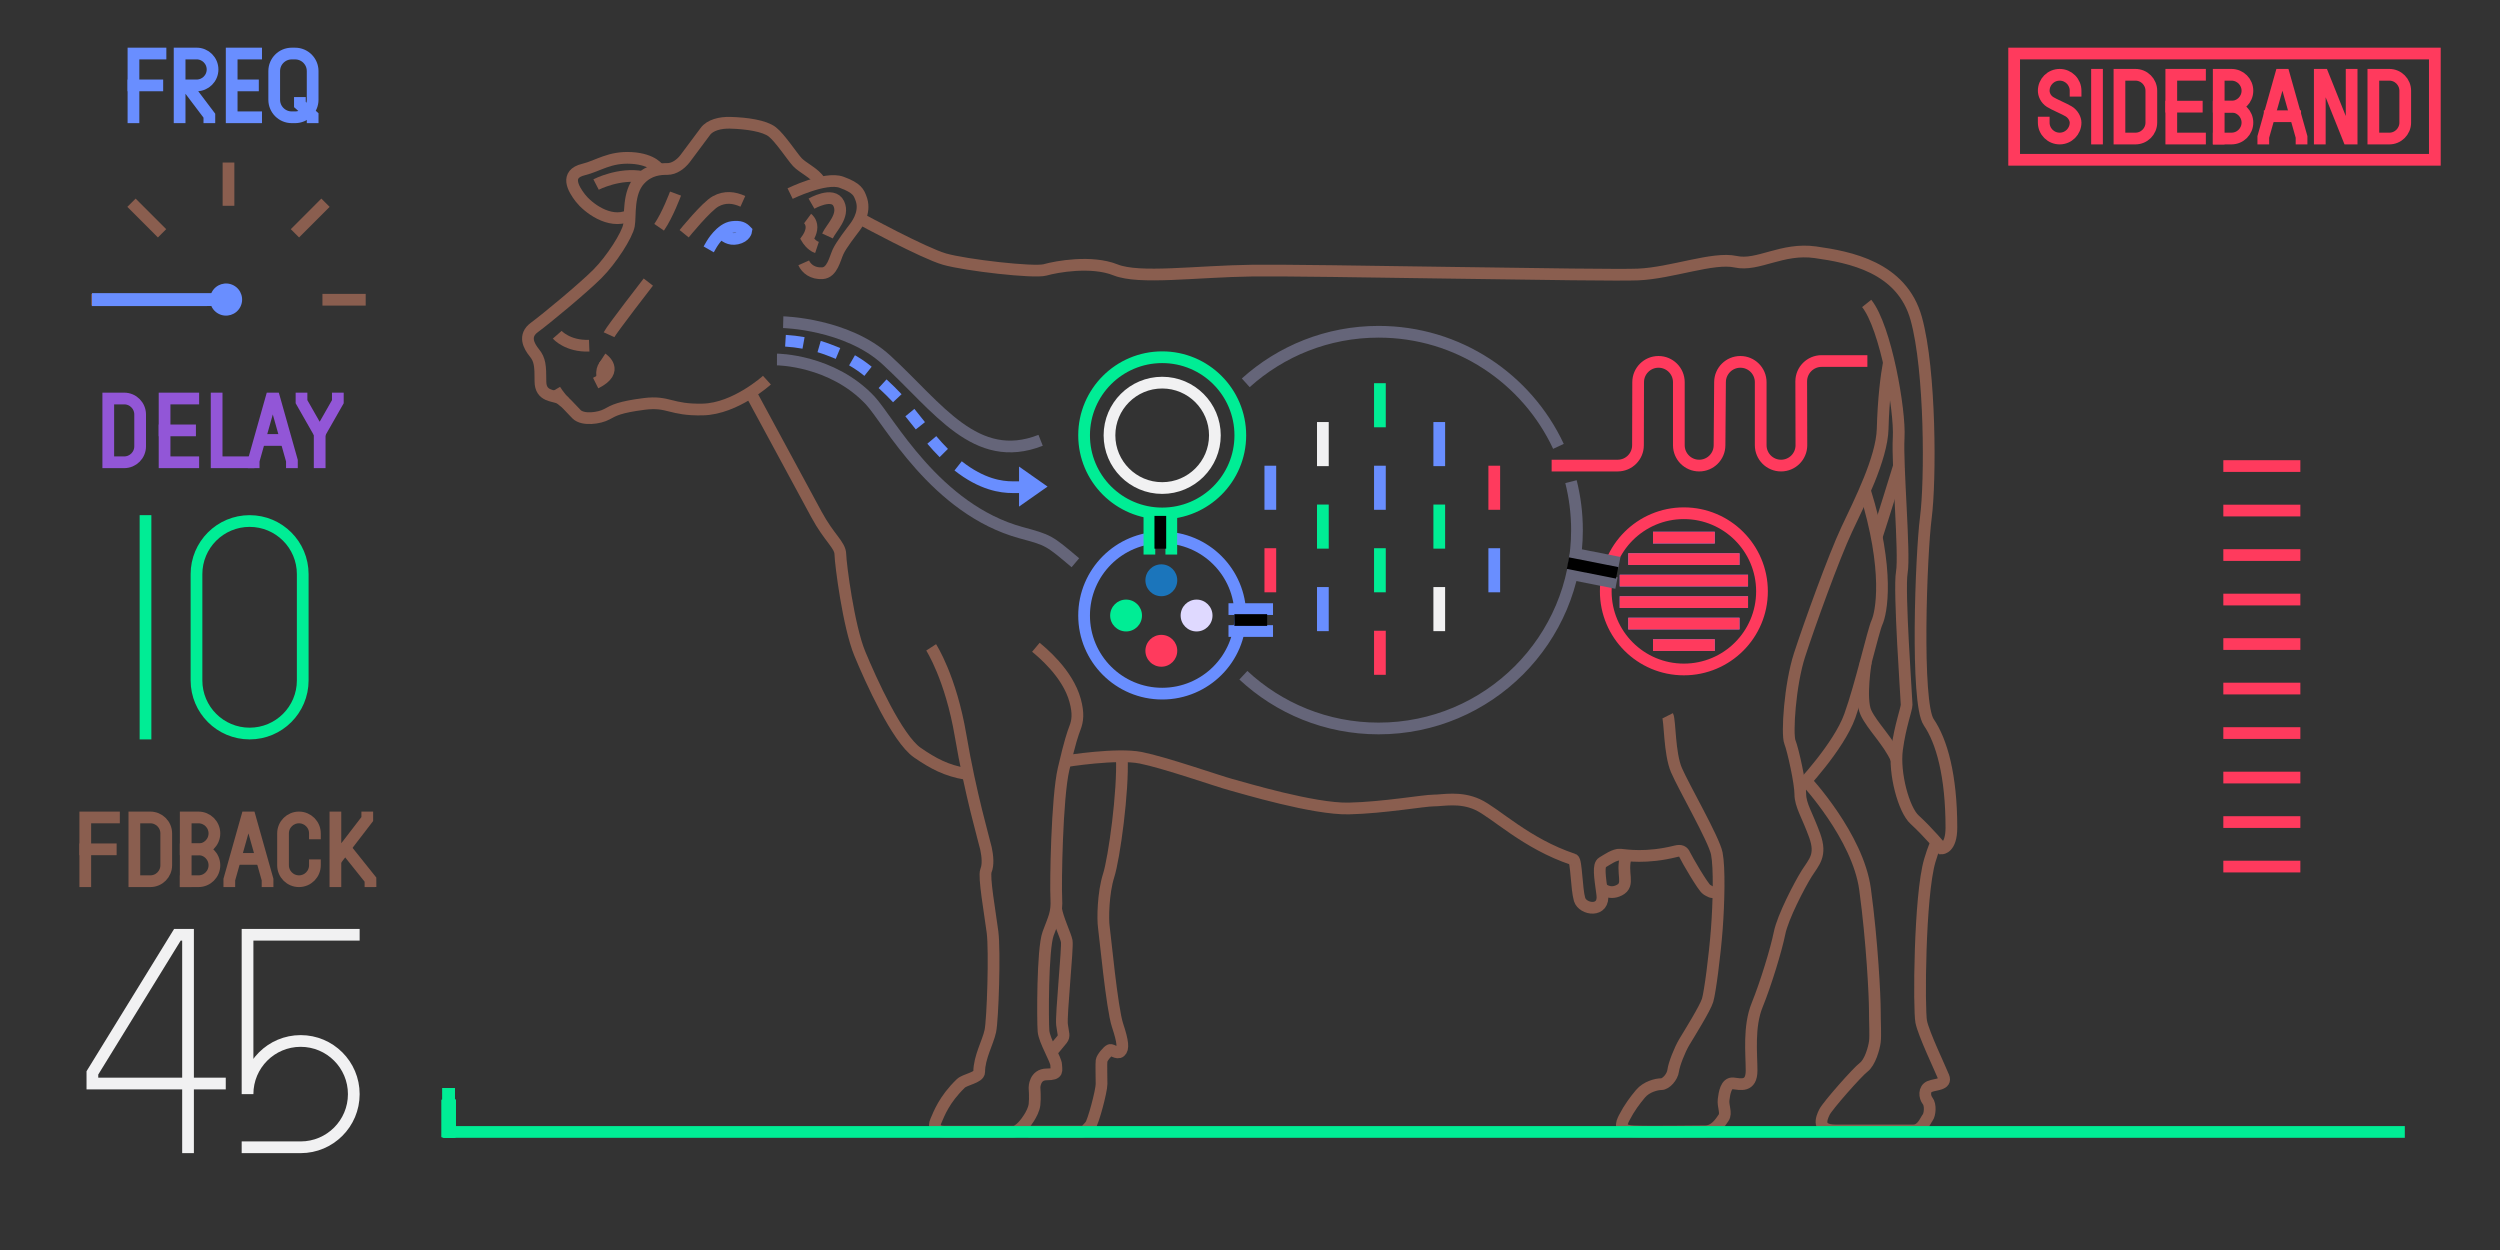 <?xml version="1.0" encoding="utf-8"?>
<!-- Generator: Adobe Illustrator 14.0.0, SVG Export Plug-In . SVG Version: 6.00 Build 43363)  -->
<!DOCTYPE svg PUBLIC "-//W3C//DTD SVG 1.1//EN" "http://www.w3.org/Graphics/SVG/1.1/DTD/svg11.dtd">
<svg version="1.1" id="Layer_1" xmlns="http://www.w3.org/2000/svg" xmlns:xlink="http://www.w3.org/1999/xlink" x="0px" y="0px"
	 width="320px" height="160px" viewBox="0 0 320 160" enable-background="new 0 0 320 160" xml:space="preserve">
<rect x="0" y="0" width="320" height="160" fill="#333333" stroke="none"/>
<g id="static">
	<path fill="none" stroke="#698EFF" stroke-width="1.5" stroke-linecap="square" d="M91.087,31.27c0,0,1.173-2.042,2.656-2.214
		c1.022-0.118,1.391,0.108,1.778,0.509c0,0-0.104,0.739-1.198,0.972c-0.966,0.205-1.561-0.318-1.898-0.627"/>
	<path fill="none" stroke="#656579" stroke-width="1.5" d="M100.251,41.24c0,0,8.162,0.206,13.2,4.823
		c6.611,6.061,11.431,13.562,19.749,10.297"/>
	<path fill="none" stroke="#656579" stroke-width="1.5" d="M99.452,46.015c0,0,7.022,0.03,11.916,5.222
		c2.374,2.52,8.348,13.953,19.354,16.953c3.518,0.959,3.518,0.959,6.927,3.839"/>
	<path fill="none" stroke="#FF3A5D" stroke-width="1.5" stroke-linecap="square" d="M199.359,59.594h7.703
		c1.436,0,2.6-1.164,2.6-2.604l0.021-8.069c0-1.438,1.168-2.602,2.604-2.602c1.439,0,2.605,1.164,2.605,2.602v8.069
		c0,1.439,1.166,2.604,2.604,2.604s2.604-1.164,2.604-2.604l0.062-8.069c0-1.438,1.167-2.602,2.604-2.602
		c1.438,0,2.604,1.164,2.604,2.602v8.069c0,1.439,1.165,2.604,2.604,2.604c1.438,0,2.604-1.164,2.604-2.604l-0.021-8.177
		c0-1.437,1.17-2.601,2.604-2.601h5.114"/>
	<g>
		<path fill="none" stroke="#698EFF" stroke-width="1.5" stroke-linecap="square" d="M22.991,15.011v-8.16h2.177
			c1.125,0,2.039,0.913,2.039,2.04c0,1.126-0.914,2.041-2.039,2.041h-1.297l2.928,3.876v0.204"/>
		<polyline fill="none" stroke="#698EFF" stroke-width="1.5" stroke-linecap="square" points="32.785,15.012 29.655,15.012 
			29.655,6.853 32.785,6.853 		"/>
		
			<line fill="none" stroke="#698EFF" stroke-width="1.5" stroke-linecap="square" x1="29.927" y1="10.931" x2="32.378" y2="10.931"/>
		<polyline fill="none" stroke="#698EFF" stroke-width="1.5" stroke-linecap="square" points="17.083,15.012 17.083,6.853 
			20.543,6.853 		"/>
		
			<line fill="none" stroke="#698EFF" stroke-width="1.5" stroke-linecap="square" x1="17.083" y1="10.931" x2="20.135" y2="10.931"/>
		<path fill="none" stroke="#698EFF" stroke-width="1.5" stroke-linecap="square" d="M37.774,15.012
			c1.239,0,2.245-1.004,2.245-2.244v0.001v-0.001V9.097c0-1.24-1.005-2.243-2.245-2.243H37.34c-1.235,0-2.241,1.003-2.241,2.243
			v3.671c0,1.24,1.006,2.244,2.241,2.244H37.774z"/>
		<polyline fill="none" stroke="#698EFF" stroke-width="1.5" stroke-linecap="square" points="38.387,13.176 38.387,13.38 
			40.02,14.833 40.02,15.012 		"/>
	</g>
	<g>
		
			<line fill="none" stroke="#8A5E4F" stroke-width="1.5" stroke-linecap="square" x1="29.247" y1="21.556" x2="29.247" y2="25.591"/>
		
			<line fill="none" stroke="#8A5E4F" stroke-width="1.5" stroke-linecap="square" x1="46.058" y1="38.367" x2="42.023" y2="38.367"/>
		
			<line fill="none" stroke="#8A5E4F" stroke-width="1.5" stroke-linecap="square" x1="12.435" y1="38.367" x2="16.471" y2="38.367"/>
		<line fill="none" stroke="#8A5E4F" stroke-width="1.5" stroke-linecap="square" x1="41.133" y1="26.479" x2="38.28" y2="29.334"/>
		<line fill="none" stroke="#8A5E4F" stroke-width="1.5" stroke-linecap="square" x1="17.36" y1="26.479" x2="20.213" y2="29.333"/>
	</g>
	<g>
		<path fill="none" stroke="#9256D7" stroke-width="1.5" stroke-linecap="square" d="M15.898,59.171c1.127,0,2.04-0.915,2.04-2.039
			V53.05c0-1.125-0.913-2.04-2.04-2.04h-2.04v8.161H15.898z"/>
		<polyline fill="none" stroke="#9256D7" stroke-width="1.5" stroke-linecap="square" points="38.593,51.011 38.593,51.418 
			40.919,55.498 43.244,51.418 43.244,51.011 		"/>
		
			<line fill="none" stroke="#9256D7" stroke-width="1.5" stroke-linecap="square" x1="40.919" y1="55.499" x2="40.919" y2="59.171"/>
		<polyline fill="none" stroke="#9256D7" stroke-width="1.5" stroke-linecap="square" points="24.738,59.171 21.065,59.171 
			21.065,51.011 24.738,51.011 		"/>
		<line fill="none" stroke="#9256D7" stroke-width="1.5" stroke-linecap="square" x1="21.065" y1="55.09" x2="24.329" y2="55.09"/>
		<polyline fill="none" stroke="#9256D7" stroke-width="1.5" stroke-linecap="square" points="27.729,51.011 27.729,59.171 
			31.808,59.171 		"/>
		<polyline fill="none" stroke="#9256D7" stroke-width="1.5" stroke-linecap="square" points="32.469,59.171 32.469,58.967 
			34.713,51.011 35.122,51.011 37.365,58.967 37.365,59.171 		"/>
		
			<line fill="none" stroke="#9256D7" stroke-width="1.5" stroke-linecap="square" x1="33.558" y1="56.315" x2="36.277" y2="56.315"/>
	</g>
	<g>
		<polyline fill="none" stroke="#8A5E4F" stroke-width="1.5" stroke-linecap="square" points="29.352,112.795 29.352,112.591 
			31.595,104.634 32.005,104.634 34.248,112.591 34.248,112.795 		"/>
		
			<line fill="none" stroke="#8A5E4F" stroke-width="1.5" stroke-linecap="square" x1="30.439" y1="109.938" x2="33.16" y2="109.938"/>
		<path fill="none" stroke="#8A5E4F" stroke-width="1.5" stroke-linecap="square" d="M19.238,112.795
			c1.126,0,2.041-0.914,2.041-2.042v-4.08c0-1.126-0.914-2.039-2.041-2.039h-2.04v8.161H19.238L19.238,112.795z"/>
		<path fill="none" stroke="#8A5E4F" stroke-width="1.5" stroke-linecap="square" d="M40.309,110.753
			c0,1.128-0.914,2.042-2.04,2.042s-2.04-0.914-2.04-2.042v-4.08c0-1.126,0.914-2.039,2.04-2.039s2.04,0.913,2.04,2.039"/>
		<polyline fill="none" stroke="#8A5E4F" stroke-width="1.5" stroke-linecap="square" points="10.915,112.795 10.915,104.634 
			14.587,104.634 		"/>
		
			<line fill="none" stroke="#8A5E4F" stroke-width="1.5" stroke-linecap="square" x1="10.915" y1="108.713" x2="14.178" y2="108.713"/>
		<path fill="none" stroke="#8A5E4F" stroke-width="1.5" stroke-linecap="square" d="M23.771,112.795v-8.16h1.633
			c1.126,0,2.04,0.913,2.04,2.039c0,1.127-0.914,2.04-2.04,2.04h-1.633"/>
		<path fill="none" stroke="#8A5E4F" stroke-width="1.5" stroke-linecap="square" d="M23.771,108.713h1.633
			c1.126,0,2.04,0.914,2.04,2.041s-0.914,2.041-2.04,2.041h-1.633"/>
		
			<line fill="none" stroke="#8A5E4F" stroke-width="1.5" stroke-linecap="square" x1="42.931" y1="104.634" x2="42.931" y2="112.795"/>
		<polyline fill="none" stroke="#8A5E4F" stroke-width="1.5" stroke-linecap="square" points="47.011,104.634 47.011,104.839 
			43.266,109.717 		"/>
		<polyline fill="none" stroke="#8A5E4F" stroke-width="1.5" stroke-linecap="square" points="44.155,108.51 47.418,112.591 
			47.419,112.793 		"/>
	</g>
	<g>
		
			<rect x="257.811" y="6.852" fill="none" stroke="#FF3A5D" stroke-width="1.5" stroke-linecap="square" width="53.85" height="13.601"/>
		
			<line fill="none" stroke="#FF3A5D" stroke-width="1.5" stroke-linecap="square" x1="268.418" y1="9.572" x2="268.418" y2="17.733"/>
		<path fill="none" stroke="#FF3A5D" stroke-width="1.5" stroke-linecap="square" d="M261.598,15.692c0,1.126,0.914,2.04,2.041,2.04
			s2.035-0.914,2.035-2.04c0-0.459-0.311-1.083-0.876-1.431c-0.485-0.304-1.89-0.889-2.374-1.199c-0.6-0.384-0.826-0.99-0.826-1.448
			c0-1.127,0.911-2.04,2.041-2.04c1.127,0,2.035,0.913,2.035,2.04"/>
		<path fill="none" stroke="#FF3A5D" stroke-width="1.5" stroke-linecap="square" d="M305.829,17.733
			c1.126,0,2.041-0.914,2.041-2.04v-4.08c0-1.126-0.915-2.04-2.041-2.04h-2.04v8.16H305.829z"/>
		<path fill="none" stroke="#FF3A5D" stroke-width="1.5" stroke-linecap="square" d="M273.33,17.733c1.125,0,2.041-0.914,2.041-2.04
			v-4.08c0-1.126-0.915-2.04-2.041-2.04h-2.04v8.16H273.33z"/>
		<polyline fill="none" stroke="#FF3A5D" stroke-width="1.5" stroke-linecap="square" points="281.6,17.733 277.925,17.733 
			277.925,9.572 281.6,9.572 		"/>
		
			<line fill="none" stroke="#FF3A5D" stroke-width="1.5" stroke-linecap="square" x1="277.925" y1="13.652" x2="281.189" y2="13.652"/>
		<polyline fill="none" stroke="#FF3A5D" stroke-width="1.5" stroke-linecap="square" points="296.934,17.733 296.934,9.572 
			297.34,9.572 300.604,17.733 301.01,17.733 301.01,9.572 		"/>
		<polyline fill="none" stroke="#FF3A5D" stroke-width="1.5" stroke-linecap="square" points="289.702,17.733 289.702,17.529 
			291.945,9.573 292.354,9.573 294.598,17.529 294.598,17.733 		"/>
		
			<line fill="none" stroke="#FF3A5D" stroke-width="1.5" stroke-linecap="square" x1="290.52" y1="14.876" x2="293.781" y2="14.876"/>
		<path fill="none" stroke="#FF3A5D" stroke-width="1.5" stroke-linecap="square" d="M283.995,17.733v-8.16h1.633
			c1.127,0,2.042,0.913,2.042,2.04c0,1.126-0.915,2.04-2.042,2.04h-1.633"/>
		<path fill="none" stroke="#FF3A5D" stroke-width="1.5" stroke-linecap="square" d="M283.995,13.652h1.633
			c1.127,0,2.042,0.914,2.042,2.04s-0.915,2.04-2.042,2.04h-1.633"/>
	</g>
	<path fill="none" stroke="#656579" stroke-width="1.5" d="M201.086,61.651c0.499,1.985,0.768,4.063,0.768,6.202
		c0,14.023-11.365,25.391-25.395,25.391c-6.688,0-12.771-2.587-17.308-6.814"/>
	<path fill="none" stroke="#656579" stroke-width="1.5" d="M159.458,48.999c4.501-4.061,10.462-6.533,17.001-6.533
		c10.189,0,18.98,6.005,23.023,14.669"/>
	<circle fill="none" stroke="#FF3A5D" stroke-width="1.5" stroke-linecap="square" cx="215.536" cy="75.693" r="9.999"/>
	<g>
		
			<line id="m5" fill="none" stroke="#00ED95" stroke-width="1.5" stroke-linecap="square" x1="176.629" y1="49.8" x2="176.629" y2="53.943"/>
		
			<line id="m6" fill="none" stroke="#698EFF" stroke-width="1.5" stroke-linecap="square" x1="176.629" y1="60.362" x2="176.629" y2="64.504"/>
		
			<line id="m7" fill="none" stroke="#00ED95" stroke-width="1.5" stroke-linecap="square" x1="176.629" y1="70.922" x2="176.629" y2="75.065"/>
		
			<line id="m12" fill="none" stroke="#FF3A5D" stroke-width="1.5" stroke-linecap="square" x1="191.266" y1="60.362" x2="191.266" y2="64.504"/>
		
			<line id="m13" fill="none" stroke="#698EFF" stroke-width="1.5" stroke-linecap="square" x1="191.266" y1="70.922" x2="191.266" y2="75.065"/>
		
			<line id="m0" fill="none" stroke="#698EFF" stroke-width="1.5" stroke-linecap="square" x1="162.602" y1="60.362" x2="162.602" y2="64.504"/>
		
			<line id="m1" fill="none" stroke="#FF3A5D" stroke-width="1.5" stroke-linecap="square" x1="162.602" y1="70.922" x2="162.602" y2="75.065"/>
		
			<line id="m8" fill="none" stroke="#FF3A5D" stroke-width="1.5" stroke-linecap="square" x1="176.629" y1="81.484" x2="176.629" y2="85.626"/>
		
			<line id="m2" fill="none" stroke="#F1F1F2" stroke-width="1.5" stroke-linecap="square" x1="169.328" y1="54.772" x2="169.328" y2="58.915"/>
		
			<line id="m3" fill="none" stroke="#00ED95" stroke-width="1.5" stroke-linecap="square" x1="169.328" y1="65.333" x2="169.328" y2="69.476"/>
		
			<line id="m4" fill="none" stroke="#698EFF" stroke-width="1.5" stroke-linecap="square" x1="169.328" y1="75.894" x2="169.328" y2="80.036"/>
		
			<line id="m9" fill="none" stroke="#698EFF" stroke-width="1.5" stroke-linecap="square" x1="184.225" y1="54.772" x2="184.225" y2="58.915"/>
		
			<line id="m10" fill="none" stroke="#00ED95" stroke-width="1.5" stroke-linecap="square" x1="184.225" y1="65.333" x2="184.225" y2="69.476"/>
		
			<line id="m11" fill="none" stroke="#F1F1F2" stroke-width="1.5" stroke-linecap="square" x1="184.225" y1="75.894" x2="184.225" y2="80.036"/>
	</g>
	<line fill="none" stroke="#656579" stroke-width="1.5" x1="200.975" y1="70.782" x2="207.273" y2="72.027"/>
	<line fill="none" stroke="#656579" stroke-width="1.5" x1="200.615" y1="73.382" x2="206.91" y2="74.627"/>
	<g>
		
			<line fill="none" stroke="#698EFF" stroke-width="1.5" stroke-linecap="square" x1="157.997" y1="77.966" x2="162.195" y2="77.966"/>
		
			<line fill="none" stroke="#698EFF" stroke-width="1.5" stroke-linecap="square" x1="157.997" y1="80.771" x2="162.195" y2="80.771"/>
		<circle fill="none" stroke="#698EFF" stroke-width="1.5" stroke-linecap="square" cx="148.762" cy="78.788" r="9.998"/>
	</g>
	<g>
		<circle fill="none" stroke="#00ED95" stroke-width="1.5" stroke-linecap="square" cx="148.762" cy="55.723" r="9.998"/>
		
			<line fill="none" stroke="#00ED95" stroke-width="1.5" stroke-linecap="square" x1="147.123" y1="70.232" x2="147.123" y2="66.035"/>
		
			<line fill="none" stroke="#00ED95" stroke-width="1.5" stroke-linecap="square" x1="149.927" y1="70.232" x2="149.927" y2="66.035"/>
	</g>
	<line fill="none" stroke="#000000" stroke-width="1.5" x1="200.695" y1="72.079" x2="206.992" y2="73.324"/>
	<line fill="none" stroke="#000000" stroke-width="1.5" x1="148.521" y1="70.232" x2="148.521" y2="66.035"/>
	<line fill="none" stroke="#000000" stroke-width="1.5" x1="157.997" y1="79.363" x2="162.195" y2="79.363"/>
	<g>
		<line fill="none" stroke="#9256D7" x1="285.383" y1="59.706" x2="293.742" y2="59.706"/>
		<line fill="none" stroke="#9256D7" x1="285.383" y1="65.401" x2="293.742" y2="65.401"/>
		<line fill="none" stroke="#9256D7" x1="285.383" y1="71.096" x2="293.742" y2="71.096"/>
		<line fill="none" stroke="#9256D7" x1="285.383" y1="76.793" x2="293.742" y2="76.793"/>
		<line fill="none" stroke="#9256D7" x1="285.383" y1="82.488" x2="293.742" y2="82.488"/>
		<line fill="none" stroke="#9256D7" x1="285.383" y1="88.186" x2="293.742" y2="88.186"/>
		<line fill="none" stroke="#9256D7" x1="285.383" y1="93.883" x2="293.742" y2="93.883"/>
		<line fill="none" stroke="#9256D7" x1="285.383" y1="99.578" x2="293.742" y2="99.578"/>
		<line fill="none" stroke="#9256D7" x1="285.383" y1="105.275" x2="293.742" y2="105.275"/>
		<line fill="none" stroke="#9256D7" x1="285.383" y1="110.971" x2="293.742" y2="110.971"/>
	</g>
	<g>
		
			<line id="r9" fill="none" stroke="#FF3A5D" stroke-width="1.5" stroke-linecap="square" x1="285.336" y1="59.655" x2="293.695" y2="59.655"/>
		
			<line id="r8" fill="none" stroke="#FF3A5D" stroke-width="1.5" stroke-linecap="square" x1="285.336" y1="65.351" x2="293.695" y2="65.351"/>
		
			<line id="r7" fill="none" stroke="#FF3A5D" stroke-width="1.5" stroke-linecap="square" x1="285.336" y1="71.046" x2="293.695" y2="71.046"/>
		
			<line id="r6" fill="none" stroke="#FF3A5D" stroke-width="1.5" stroke-linecap="square" x1="285.336" y1="76.743" x2="293.695" y2="76.743"/>
		
			<line id="r5" fill="none" stroke="#FF3A5D" stroke-width="1.5" stroke-linecap="square" x1="285.336" y1="82.438" x2="293.695" y2="82.438"/>
		
			<line id="r4" fill="none" stroke="#FF3A5D" stroke-width="1.5" stroke-linecap="square" x1="285.336" y1="88.136" x2="293.695" y2="88.136"/>
		
			<line id="r3" fill="none" stroke="#FF3A5D" stroke-width="1.5" stroke-linecap="square" x1="285.336" y1="93.832" x2="293.695" y2="93.832"/>
		
			<line id="r2" fill="none" stroke="#FF3A5D" stroke-width="1.5" stroke-linecap="square" x1="285.336" y1="99.527" x2="293.695" y2="99.527"/>
		
			<line id="r1" fill="none" stroke="#FF3A5D" stroke-width="1.5" stroke-linecap="square" x1="285.336" y1="105.225" x2="293.695" y2="105.225"/>
		
			<line id="r0" fill="none" stroke="#FF3A5D" stroke-width="1.5" stroke-linecap="square" x1="285.336" y1="110.921" x2="293.695" y2="110.921"/>
	</g>
	<g>
		<line fill="none" stroke="#698EFF" stroke-width="1.5" stroke-linecap="square" x1="218.74" y1="82.57" x2="212.334" y2="82.57"/>
		
			<line fill="none" stroke="#698EFF" stroke-width="1.5" stroke-linecap="square" x1="209.167" y1="79.819" x2="221.907" y2="79.819"/>
		
			<line fill="none" stroke="#698EFF" stroke-width="1.5" stroke-linecap="square" x1="208.074" y1="77.067" x2="222.999" y2="77.067"/>
		
			<line fill="none" stroke="#698EFF" stroke-width="1.5" stroke-linecap="square" x1="212.334" y1="68.814" x2="218.74" y2="68.814"/>
		
			<line fill="none" stroke="#698EFF" stroke-width="1.5" stroke-linecap="square" x1="221.907" y1="71.565" x2="209.167" y2="71.565"/>
		
			<line fill="none" stroke="#698EFF" stroke-width="1.5" stroke-linecap="square" x1="208.074" y1="74.317" x2="222.999" y2="74.317"/>
	</g>
	<g>
		
			<line id="rr0" fill="none" stroke="#FF3A5D" stroke-width="1.5" stroke-linecap="square" x1="218.74" y1="82.57" x2="212.334" y2="82.57"/>
		
			<line id="rr1" fill="none" stroke="#FF3A5D" stroke-width="1.5" stroke-linecap="square" x1="209.167" y1="79.819" x2="221.907" y2="79.819"/>
		
			<line id="rr2" fill="none" stroke="#FF3A5D" stroke-width="1.5" stroke-linecap="square" x1="208.074" y1="77.068" x2="222.999" y2="77.068"/>
		
			<line id="rr3" fill="none" stroke="#FF3A5D" stroke-width="1.5" stroke-linecap="square" x1="208.074" y1="74.317" x2="222.999" y2="74.317"/>
		
			<line id="rr4" fill="none" stroke="#FF3A5D" stroke-width="1.5" stroke-linecap="square" x1="221.907" y1="71.565" x2="209.167" y2="71.565"/>
		
			<line id="rr5" fill="none" stroke="#FF3A5D" stroke-width="1.5" stroke-linecap="square" x1="212.334" y1="68.814" x2="218.74" y2="68.814"/>
	</g>
</g>
<g id="cwo">
	<path fill="none" stroke="#8A5E4F" stroke-width="1.5" d="M98.167,48.661c0,0-4.021,3.653-8.192,3.754
		c-4.174,0.102-4.375-1.119-7.526-0.712c-3.153,0.407-3.866,0.814-4.781,1.322c-0.916,0.508-3.052,0.813-3.866,0
		c-0.812-0.813-1.477-1.668-2.192-2.055c-0.718-0.386-2.434-0.166-2.434-2.155c0-1.989-0.055-2.763-0.771-3.647
		c-0.716-0.884-1.438-2.208,0-3.259c1.436-1.051,6.242-5.027,8.062-6.852c1.824-1.824,3.813-4.972,4.035-6.188
		c0.225-1.217-0.179-4.156,1.381-5.857c1.22-1.326,2.652-1.382,3.538-1.382c0.886,0,1.712-0.608,2.27-1.325
		c0.551-0.719,2.149-2.875,2.596-3.481c0.599-0.824,1.931-1.142,3.15-1.11c2.152,0.055,4.42,0.391,5.415,1.166
		c0.992,0.773,2.542,3.15,3.203,3.867c0.66,0.718,2.268,1.437,2.814,2.377"/>
	<path fill="none" stroke="#8A5E4F" stroke-width="1.5" d="M87.571,29.917c0,0,2.819-3.48,4.035-4.145
		c1.216-0.662,2.376-0.497,3.479,0"/>
	<path fill="none" stroke="#8A5E4F" stroke-width="1.5" d="M86.466,24.779c0,0-0.991,2.707-2.099,4.311"/>
	<path fill="none" stroke="#8A5E4F" stroke-width="1.5" d="M82.984,36.106c0,0-4.752,6.133-5.028,6.74"/>
	<path fill="none" stroke="#8A5E4F" stroke-width="1.5" d="M71.325,42.847c0,0,1.328,1.512,4.092,1.401"/>
	<path fill="none" stroke="#8A5E4F" stroke-width="1.5" d="M77.073,45.887c0,0,2.377,1.547-0.828,3.149"/>
	<path fill="none" stroke="#8A5E4F" stroke-width="1.5" d="M84.367,21.697c0,0-0.718-1.312-3.537-1.479
		c-2.813-0.166-4.271,1.028-6.133,1.479c-2.416,0.585-1.327,2.457-0.416,3.639c0.913,1.182,3.675,3.397,6.188,2.291"/>
	<path fill="none" stroke="#8A5E4F" stroke-width="1.5" d="M76.297,23.619c0,0,2.979-1.54,5.956-0.968"/>
	<path fill="none" stroke="#8A5E4F" stroke-width="1.5" d="M101.135,24.779c0,0,4.496-2.2,6.566-1.455
		c2.072,0.747,2.229,1.373,2.486,2.012c0.646,1.596-0.271,3.088-0.768,3.751c-0.498,0.664-1.737,2.238-2.151,3.149
		c-0.415,0.914-0.746,2.653-1.99,2.736c-1.243,0.082-2.072-0.58-2.403-1.326"/>
	<path fill="none" stroke="#8A5E4F" stroke-width="1.5" d="M103.872,26.067c0,0,2.742-1.583,3.489-0.008
		c0.745,1.575-0.945,3.067-1.443,4.144"/>
	<path fill="none" stroke="#8A5E4F" stroke-width="1.5" d="M103.374,27.973c0,0,0.499,0.37,0.499,1.115
		c0,0.746-0.548,1.504-0.548,1.504s0.502,0.836,1.248,1.084"/>
	<path fill="none" stroke="#8A5E4F" stroke-width="1.5" d="M96.034,50.186c0,0,6.809,12.588,8.468,15.656
		c1.659,3.07,3.039,3.888,3.064,5.114c0.022,1.228,1.049,9.206,2.479,12.683c1.438,3.479,4.805,10.903,7.365,12.688
		c2.021,1.401,3.752,2.317,6.208,2.725"/>
	<path fill="none" stroke="#8A5E4F" stroke-width="1.5" d="M110.258,28.075c0,0,7.977,4.328,10.636,5.091
		c2.656,0.763,11.457,1.787,12.889,1.378c1.431-0.411,5.931-1.228,9,0c3.069,1.227,10.228,0.188,17.594,0.092
		c7.363-0.094,45.006,0.688,49.301,0.5c4.297-0.184,9.616-2.267,12.479-1.636c2.862,0.632,5.933-1.822,10.228-1.209
		c4.299,0.614,11.051,1.842,12.895,8.491c1.841,6.647,1.841,20.763,1.229,25.47c-0.612,4.704-1.312,23.729,0.366,26.186
		c1.68,2.455,2.904,6.877,2.904,13.502c0,2.66-1.229,2.66-1.229,2.66s-1.771-2.129-3.479-3.68c-1.396-1.271-2.658-5.938-2.252-9.004
		c0.41-3.068,1.229-5.115,1.229-5.729c0-0.614-1.021-14.653-0.613-16.942c0.404-2.289-0.61-13.745-0.406-17.222
		c0.205-3.478-1.644-14.115-4.092-17.184"/>
	<path fill="none" stroke="#8A5E4F" stroke-width="1.5" d="M119.188,82.861c0,0,2.513,3.873,3.77,11.307
		c1.256,7.434,3.035,13.475,3.246,14.432c0.209,0.959,0.313,2.109,0,2.842c-0.312,0.733,0.523,5.445,0.837,7.854
		s0.033,11.216-0.28,12.683c-0.312,1.467-1.425,3.354-1.425,5.234c0,0.73-1.812,0.945-2.352,1.467
		c-2.135,2.062-2.787,3.881-3.195,4.814c-0.315,0.73-0.104,1.361,1.151,1.361h8.794c0.628,0,1.314-0.838,1.632-1.256
		c0.054-0.072,0.117-0.16,0.185-0.267c0.048-0.062,0.095-0.135,0.144-0.209c0.304-0.479,0.646-1.13,0.722-1.729
		c0.105-0.834,0-2.193,0-2.193s0-1.678,1.57-1.678c1.571,0,1.204-0.521,1.204-1.203s-1.521-3.09-1.623-4.348
		c-0.104-1.259-0.143-10.479,0.594-12.475c0.733-1.987,1.152-2.614,1.046-4.501c-0.104-1.888,0.075-12.877,0.927-16.542
		c0.854-3.665,1.168-4.5,1.482-5.34c0.312-0.838,0.459-1.771,0-3.455c-0.967-3.541-4.397-6.282-5.025-6.809"/>
	<path fill="none" stroke="#8A5E4F" stroke-width="1.5" d="M131.627,144.844h6.854c0.511,0,0.716-0.408,1.072-0.767
		c0.355-0.357,1.445-4.406,1.445-5.326c0-0.922-0.052-2.558,0-2.967c0.05-0.41,0.818-1.28,1.075-1.382
		c0.254-0.104,0.92,0.562,1.328,0.205c0.409-0.358,0.357-1.229-0.357-3.375c-0.717-2.148-1.599-11.535-1.752-12.562
		c-0.149-1.021-0.102-4.346,0.613-6.597c0.716-2.251,1.889-10.812,1.685-15.16"/>
	<path fill="none" stroke="#8A5E4F" stroke-width="1.5" d="M134.566,134.686c0,0,1.017-1.172,1.373-1.634
		c0.354-0.459,0.149-0.716,0-1.892c-0.153-1.178,0.755-9.93,0.602-10.694c-0.15-0.769-1.144-2.796-1.365-4.134"/>
	<path fill="none" stroke="#8A5E4F" stroke-width="1.5" d="M136.449,97.434c0,0,6.508-1.057,9.577-0.438
		c3.069,0.609,9.95,3.015,11.48,3.424c1.535,0.409,10.643,3.171,15.143,3.066c4.502-0.104,9.615-1.021,10.845-1.021
		c1.228,0,3.376-0.511,5.627,0.514c2.25,1.021,6.2,5.015,12.271,7.029c0.396,0.137,0.396,3.807,0.795,5.125
		c0.396,1.323,3.234,1.725,2.904-0.658c-0.326-2.384-0.542-3.758,0.025-4.09c0.57-0.328,1.562-1.058,2.287-0.988
		c0.729,0.062,3.324,0.52,7.127-0.438c0.615-0.15,0.922,0,1.125,0.46c0.205,0.462,2.353,4.19,2.812,4.449
		c0.466,0.257,0.517,0.407,1.278,0.309"/>
	<path fill="none" stroke="#8A5E4F" stroke-width="1.5" d="M204.982,113.643c0,0,0.953,0.993,2.293,0.299
		c1.436-0.736,0.184-2.125,0.854-4.363"/>
	<path fill="none" stroke="#8A5E4F" stroke-width="1.5" d="M213.462,91.62c0.31,0.614,0.204,4.808,1.125,6.956
		c0.921,2.146,4.81,8.867,5.165,10.673c0.357,1.808,0.255,6.308,0,9.683c-0.258,3.375-0.869,8.079-1.178,9.104
		c-0.307,1.022-2.354,4.296-2.967,5.317c-0.612,1.021-1.33,2.859-1.438,3.684c-0.104,0.816-0.92,1.736-1.527,1.736
		c-0.611,0-1.916,0.332-2.658,1.229c-0.688,0.821-1.42,1.778-2.084,3.07c-0.399,0.779-0.715,1.637,1.127,1.736
		c1.843,0.103,8.012,0,9.24,0c1.227,0,1.938-1.127,2.353-1.736c0.409-0.614-0.103-1.459,0-2.314
		c0.104-0.854,0.312-2.186,1.229-2.084c0.918,0.104,2.353,0.514,2.353-1.638c0-2.146-0.41-5.626,0.715-8.39
		c1.123-2.766,2.454-7.158,2.865-9.207c0.409-2.045,2.557-6.16,3.478-7.633c0.924-1.475,1.942-2.289,1.023-4.851
		c-0.922-2.562-1.844-3.89-1.844-5.315c0-1.435-0.92-5.625-1.328-6.646c-0.409-1.021,0-7.364,1.228-11.146
		c1.229-3.787,4.397-12.583,6.037-16.062c1.636-3.479,4.5-9.104,4.604-12.889c0.101-3.784,0.471-6.788,0.799-8.508"/>
	<path fill="none" stroke="#8A5E4F" stroke-width="1.5" d="M230.383,100.832c0,0,4.973-5.223,6.399-9.212
		c1.432-3.989,2.968-10.843,3.478-11.969c0.516-1.124,1.69-6.464-1.559-16.887"/>
	<path fill="none" stroke="#8A5E4F" stroke-width="1.5" d="M243.049,59.706c0,0-2.053,6.666-2.83,9.01"/>
	<path fill="none" stroke="#8A5E4F" stroke-width="1.5" d="M231.184,99.951c0,0,6.623,7.111,7.543,13.865
		c0.92,6.75,1.252,13.797,1.252,15.434s0.106,3.271,0.004,4.091c-0.105,0.818-0.615,2.659-1.438,3.272
		c-0.814,0.613-4.604,4.91-5.011,5.729c-0.413,0.819-1.024,2.354,1.432,2.354h9.927c1.119,0,1.526-1.229,1.842-1.638
		c0.308-0.41,0.408-1.644,0-2.147c-0.409-0.511-0.482-1.535,0.27-1.841c0.754-0.312,2.188-0.206,1.773-1.229
		c-0.407-1.022-2.562-5.524-2.862-7.058c-0.308-1.534-0.231-16.152,1.104-20.651c0.451-1.532,0.812-2.243,0.812-2.243"/>
	<path fill="none" stroke="#8A5E4F" stroke-width="1.5" d="M238.839,84.666c0,0-0.808,4.807,0,6.545
		c0.812,1.737,2.899,3.691,3.896,5.938"/>
	<path fill="none" stroke="#8A5E4F" stroke-width="1.5" d="M71.043,49.893c0,0,0.479,0.82,1.237,1.58"/>
	<path fill="none" stroke="#8A5E4F" stroke-width="1.5" d="M77.705,46.54c0,0-0.779,0.287-0.623,1.613"/>
</g>
<line fill="none" stroke="#00ED95" stroke-width="1.5" stroke-linecap="square" x1="57.573" y1="144.889" x2="307.066" y2="144.889"/>
<g id="white">
	<polyline fill="none" stroke="#F1F1F2" stroke-width="1.5" stroke-linecap="square" points="28.148,138.691 11.826,138.691 
		11.826,137.331 22.707,119.65 24.068,119.65 24.068,146.852 	"/>
	<path fill="none" stroke="#F1F1F2" stroke-width="1.5" stroke-linecap="square" d="M45.285,119.65h-13.6v20.396
		c0-3.756,3.043-6.802,6.8-6.802c3.757,0,6.8,3.046,6.8,6.802c0,3.761-3.044,6.806-6.8,6.806h-6.8"/>
</g>
<g id="green_1_">
	<path fill="none" stroke="#00ED95" stroke-width="1.5" stroke-linecap="square" d="M38.75,87.092c0,3.758-3.043,6.801-6.799,6.801
		c-3.756,0-6.8-3.043-6.8-6.801v-13.6c0-3.756,3.044-6.801,6.8-6.801c3.756,0,6.799,3.044,6.799,6.801V87.092z"/>
	<line fill="none" stroke="#00ED95" stroke-width="1.5" stroke-linecap="square" x1="18.625" y1="66.69" x2="18.625" y2="93.893"/>
</g>
<path id="b0" fill="none" stroke="#698EFF" stroke-width="1.5" d="M102.854,43.894c-0.77-0.14-1.542-0.233-2.314-0.28"/>
<path id="b2" fill="none" stroke="#698EFF" stroke-width="1.5" d="M111.107,47.527c-0.078-0.062-0.157-0.124-0.235-0.187
	c-0.558-0.44-1.165-0.849-1.812-1.221"/>
<path id="b4" fill="none" stroke="#698EFF" stroke-width="1.5" d="M117.809,54.5c-0.438-0.552-0.872-1.112-1.346-1.687"/>
<g id="b6">
	<path fill="none" stroke="#698EFF" stroke-width="1.5" d="M132.675,62.359h-3.092c-1.392,0-3.893-0.32-6.942-2.727"/>
	<polygon fill="none" stroke="#698EFF" stroke-width="1.5" stroke-linecap="square" points="131.187,61.164 132.781,62.283 
		131.187,63.401 	"/>
</g>
<path id="b5" fill="none" stroke="#698EFF" stroke-width="1.5" d="M120.804,57.985c-0.562-0.565-1.063-1.12-1.533-1.675"/>
<path id="b3" fill="none" stroke="#698EFF" stroke-width="1.5" d="M114.856,50.973c-0.561-0.597-1.178-1.212-1.885-1.858"/>
<path id="b1" fill="none" stroke="#698EFF" stroke-width="1.5" d="M107.265,45.242c-0.692-0.287-1.686-0.672-2.417-0.883"/>
<g id="ggroup">
	<path fill="#00ED95" d="M144.139,80.825c-1.125,0-2.039-0.91-2.039-2.037c0-1.129,0.914-2.04,2.039-2.04
		c1.129,0,2.036,0.914,2.036,2.04C146.177,79.915,145.266,80.825,144.139,80.825"/>
	<path fill="#DFD9FF" d="M153.162,80.825c-1.126,0-2.04-0.91-2.04-2.037c0-1.129,0.914-2.04,2.04-2.04s2.039,0.914,2.039,2.04
		C155.201,79.915,154.29,80.825,153.162,80.825"/>
	<path fill="#1B75BB" d="M146.612,74.276c0-1.125,0.916-2.04,2.039-2.04c1.129,0,2.037,0.915,2.037,2.04
		c0,1.128-0.908,2.039-2.037,2.039C147.526,76.315,146.612,75.404,146.612,74.276"/>
	<path fill="#FF3A5D" d="M146.612,83.299c0-1.127,0.916-2.037,2.039-2.037c1.129,0,2.037,0.91,2.037,2.037
		c0,1.129-0.908,2.041-2.037,2.041C147.526,85.34,146.612,84.424,146.612,83.299"/>
</g>
<line id="blue_1_" fill="none" stroke="#698EFF" stroke-width="1.652" stroke-linecap="square" x1="12.598" y1="38.348" x2="28.639" y2="38.346"/>
<path id="bluecenter" fill="#698EFF" d="M27.976,40.165c-1.005-0.529-1.394-1.773-0.861-2.779c0.529-1.005,1.772-1.392,2.778-0.863
	c1.004,0.529,1.391,1.773,0.859,2.778C30.226,40.306,28.981,40.691,27.976,40.165"/>
<line id="xx12" fill="none" stroke="#00ED95" stroke-width="1.5" stroke-linecap="square" x1="57.414" y1="144.818" x2="57.414" y2="140.02"/>
<line id="xx11" fill="none" stroke="#00ED95" stroke-width="1.5" stroke-linecap="square" x1="57.388" y1="144.818" x2="57.388" y2="140.02"/>
<line id="xx10" fill="none" stroke="#00ED95" stroke-width="1.5" stroke-linecap="square" x1="57.466" y1="144.818" x2="57.466" y2="140.02"/>
<line id="xx9" fill="none" stroke="#00ED95" stroke-width="1.5" stroke-linecap="square" x1="57.469" y1="144.818" x2="57.469" y2="140.02"/>
<line id="xx8" fill="none" stroke="#00ED95" stroke-width="1.5" stroke-linecap="square" x1="57.379" y1="144.818" x2="57.379" y2="140.02"/>
<line id="xx7" fill="none" stroke="#00ED95" stroke-width="1.5" stroke-linecap="square" x1="57.565" y1="144.818" x2="57.565" y2="141.507"/>
<line id="xx6" fill="none" stroke="#00ED95" stroke-width="1.5" stroke-linecap="square" x1="57.238" y1="144.818" x2="57.238" y2="141.507"/>
<line id="xx5" fill="none" stroke="#00ED95" stroke-width="1.5" stroke-linecap="square" x1="57.524" y1="144.818" x2="57.524" y2="141.507"/>
<line id="xx4" fill="none" stroke="#00ED95" stroke-width="1.5" stroke-linecap="square" x1="57.591" y1="144.818" x2="57.591" y2="141.507"/>
<line id="xx3" fill="none" stroke="#00ED95" stroke-width="1.5" stroke-linecap="square" x1="57.498" y1="144.818" x2="57.498" y2="141.507"/>
<line id="xx2" fill="none" stroke="#00ED95" stroke-width="1.5" stroke-linecap="square" x1="57.537" y1="144.818" x2="57.537" y2="141.507"/>
<line id="xx1" fill="none" stroke="#00ED95" stroke-width="1.5" stroke-linecap="square" x1="57.562" y1="144.818" x2="57.562" y2="141.507"/>
<line id="xx0" fill="none" stroke="#00ED95" stroke-width="1.5" stroke-linecap="square" x1="57.385" y1="144.818" x2="57.385" y2="141.507"/>
<circle id="white_1_" fill="none" stroke="#F1F1F2" stroke-width="1.5" stroke-linecap="square" cx="148.76" cy="55.723" r="6.746"/>
</svg>
